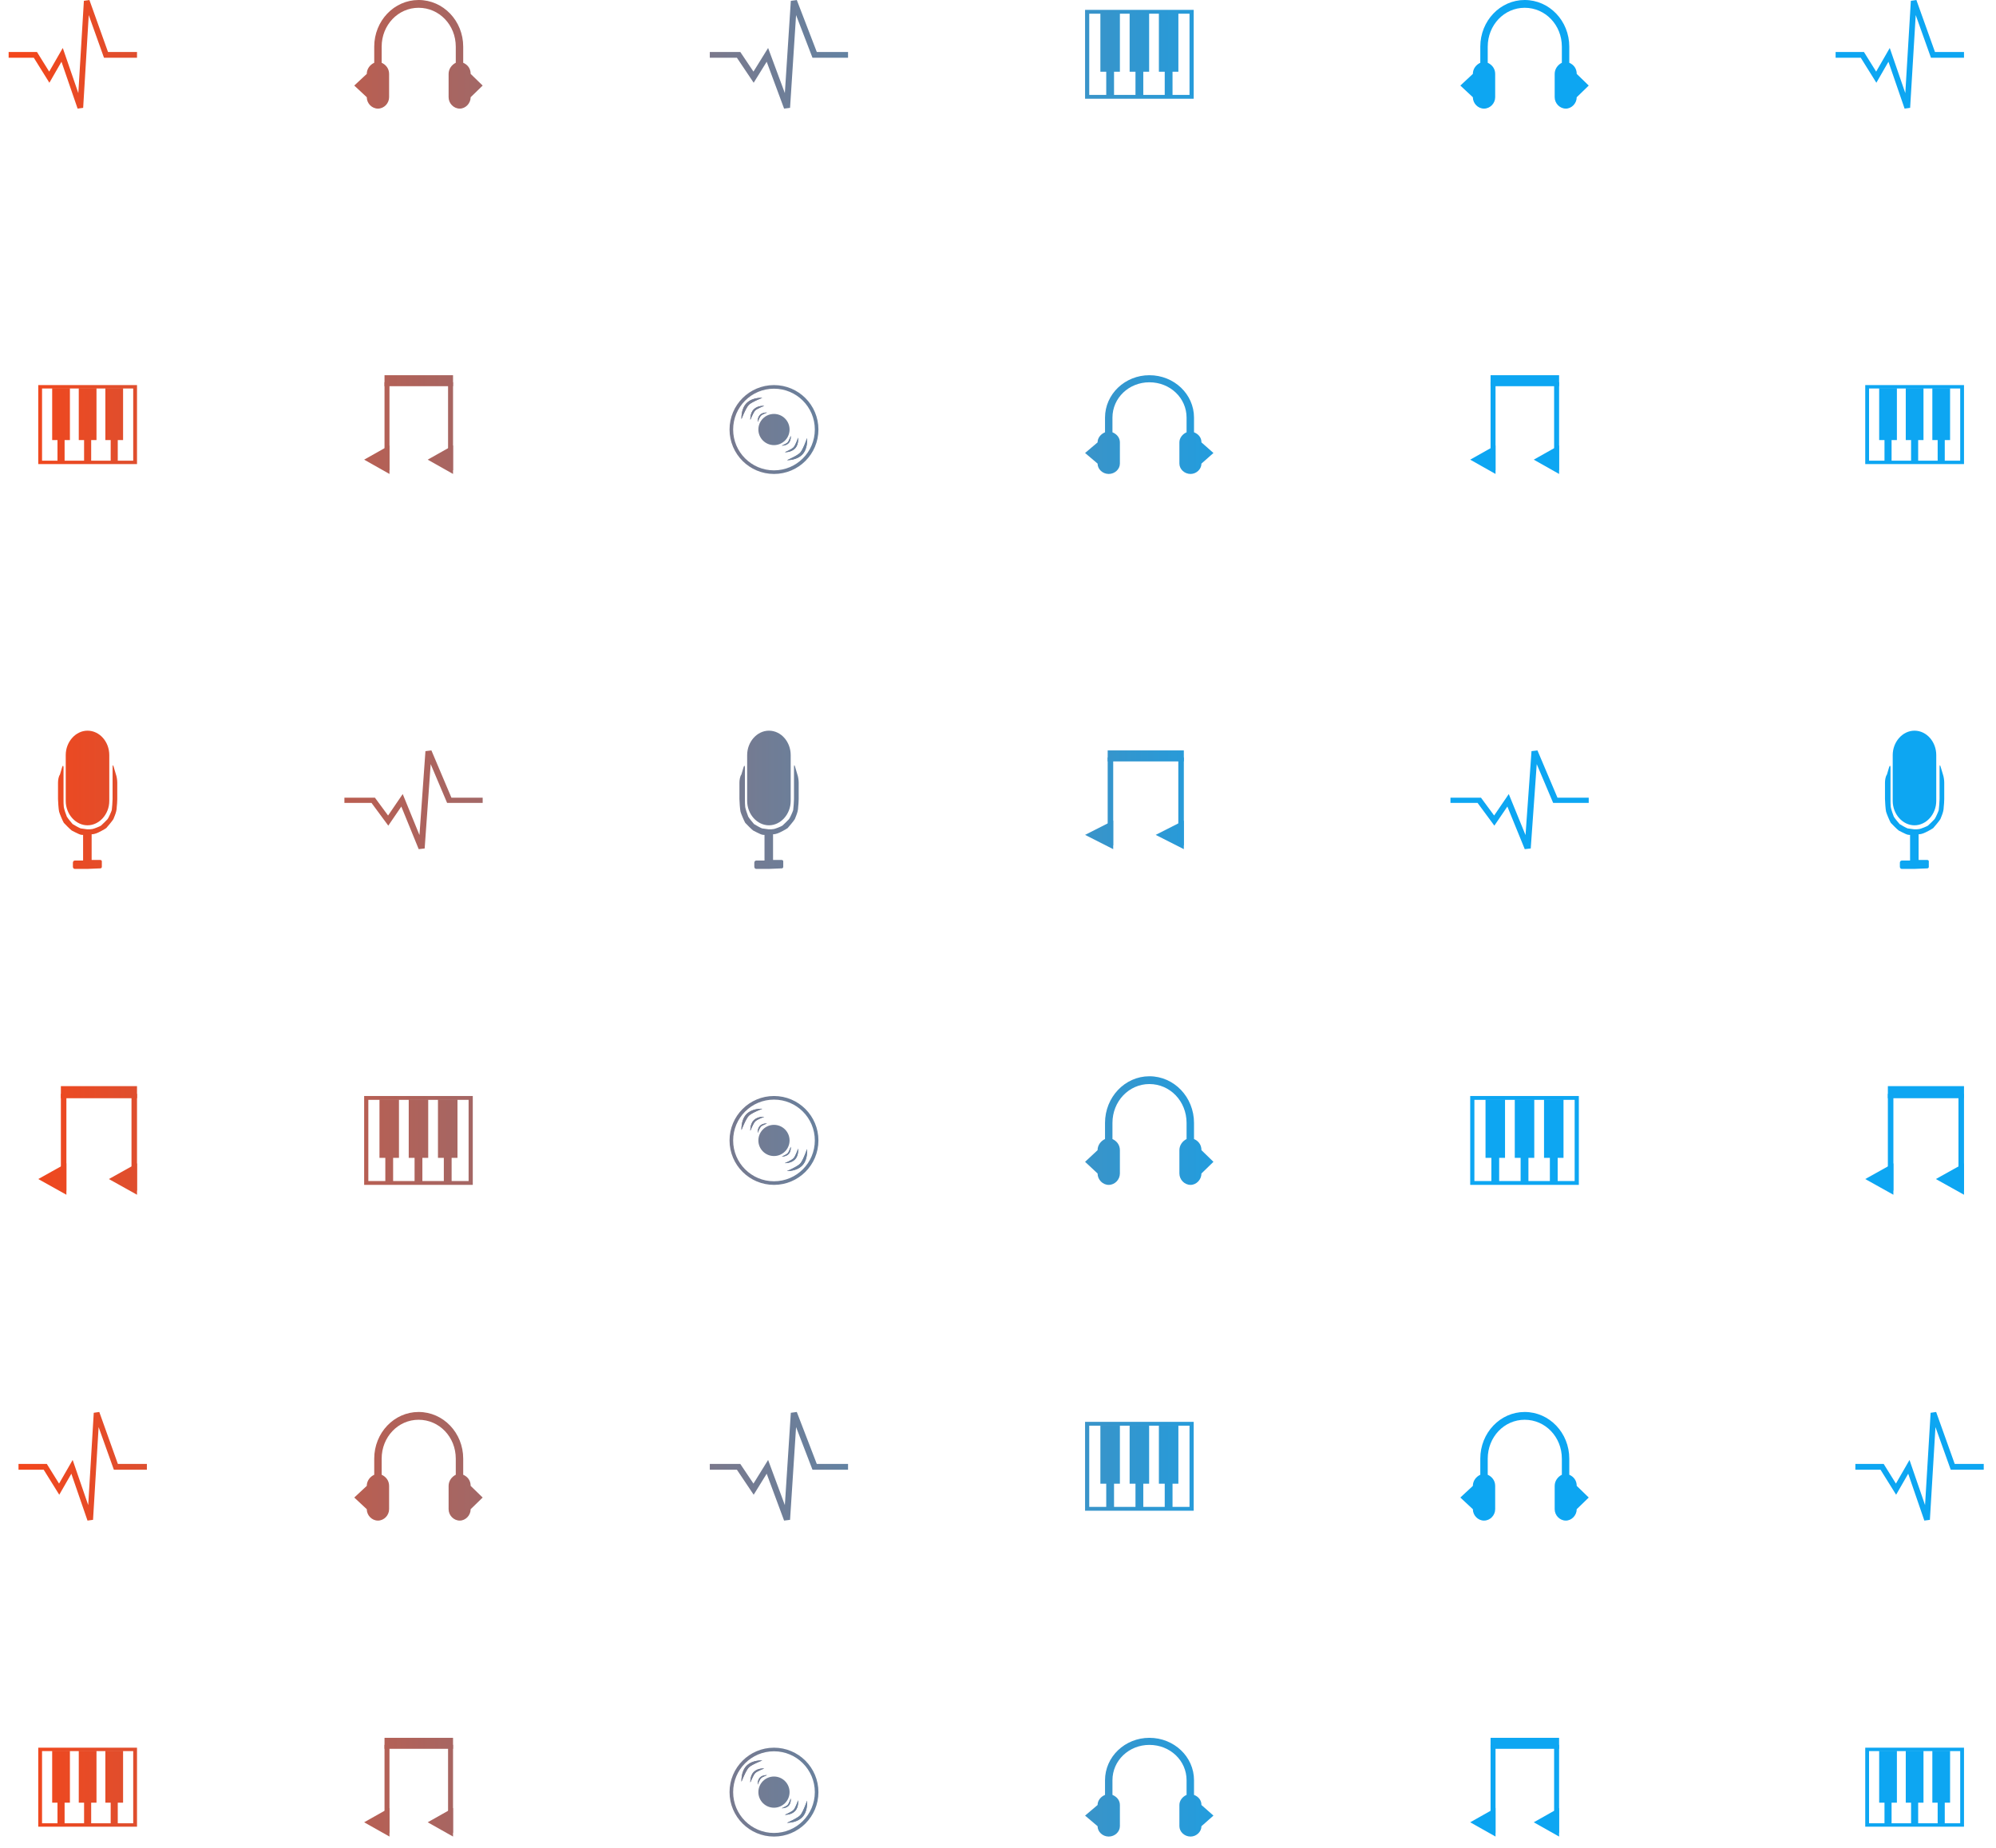 <svg width="149" height="138" viewBox="0 0 149 138" fill="none" xmlns="http://www.w3.org/2000/svg">
<path d="M28.704 28.014H33.819V28.834H28.704V28.014Z" fill="url(#paint0_linear)"/>
<path d="M28.704 28.536H29.074V35.103H28.704V28.536Z" fill="url(#paint1_linear)"/>
<path d="M27.184 34.319L29.074 33.253V35.386L27.184 34.319Z" fill="url(#paint2_linear)"/>
<path d="M33.448 28.536H33.819V35.103H33.448V28.536Z" fill="url(#paint3_linear)"/>
<path d="M31.928 34.319L33.819 33.253V35.386L31.928 34.319Z" fill="url(#paint4_linear)"/>
<path d="M82.688 56.027H88.372V56.848H82.688V56.027Z" fill="url(#paint5_linear)"/>
<path d="M82.688 56.55H83.1V63.117H82.688V56.55Z" fill="url(#paint6_linear)"/>
<path d="M81 62.333L83.1 61.267V63.399L81 62.333Z" fill="url(#paint7_linear)"/>
<path d="M87.96 56.55H88.372V63.117H87.96V56.55Z" fill="url(#paint8_linear)"/>
<path d="M86.271 62.333L88.372 61.267V63.399L86.271 62.333Z" fill="url(#paint9_linear)"/>
<path d="M4.544 81.092H10.228V81.995H4.544V81.092Z" fill="url(#paint10_linear)"/>
<path d="M4.544 81.667H4.956V88.891H4.544V81.667Z" fill="url(#paint11_linear)"/>
<path d="M2.856 88.029L4.956 86.856V89.201L2.856 88.029Z" fill="url(#paint12_linear)"/>
<path d="M9.816 81.667H10.228V88.891H9.816V81.667Z" fill="url(#paint13_linear)"/>
<path d="M8.127 88.029L10.228 86.856V89.201L8.127 88.029Z" fill="url(#paint14_linear)"/>
<path d="M3.895 28.978H5.219V32.856H3.895V28.978Z" fill="url(#paint15_linear)"/>
<path d="M5.88 28.978H7.203V32.856H5.88V28.978Z" fill="url(#paint16_linear)"/>
<path d="M7.865 28.978H9.188V32.856H7.865V28.978Z" fill="url(#paint17_linear)"/>
<path d="M8.262 30.604H8.791V34.482H8.262V30.604Z" fill="url(#paint18_linear)"/>
<path d="M6.277 30.604H6.806V34.482H6.277V30.604Z" fill="url(#paint19_linear)"/>
<path d="M4.292 30.604H4.822V34.482H4.292V30.604Z" fill="url(#paint20_linear)"/>
<path fill-rule="evenodd" clip-rule="evenodd" d="M9.944 29.005H3.139V34.395H9.944V29.005ZM2.856 28.751V34.649H10.228V28.751H2.856Z" fill="url(#paint21_linear)"/>
<path d="M34.321 8.109C34.757 8.109 35.134 7.715 35.134 7.259L36.03 6.388L35.134 5.517C35.134 5.123 34.916 4.832 34.578 4.687V3.484C34.578 1.555 33.091 0 31.247 0C29.423 0 27.936 1.555 27.936 3.484V4.687C27.618 4.832 27.38 5.143 27.38 5.517L26.446 6.388L27.38 7.259C27.38 7.715 27.757 8.109 28.213 8.109C28.669 8.109 29.046 7.715 29.046 7.259V5.517C29.046 5.123 28.808 4.832 28.491 4.687V3.484C28.491 1.867 29.72 0.581 31.247 0.581C32.794 0.581 34.023 1.867 34.023 3.484V4.687C33.726 4.832 33.488 5.143 33.488 5.517V7.259C33.488 7.715 33.865 8.109 34.321 8.109Z" fill="url(#paint22_linear)"/>
<path d="M88.874 35.386C89.31 35.386 89.687 35.028 89.687 34.613L90.583 33.821L89.687 33.029C89.687 32.671 89.469 32.407 89.132 32.275V31.181C89.132 29.428 87.645 28.014 85.8 28.014C83.976 28.014 82.489 29.428 82.489 31.181V32.275C82.172 32.407 81.934 32.69 81.934 33.029L81 33.821L81.934 34.613C81.934 35.028 82.31 35.386 82.766 35.386C83.223 35.386 83.599 35.028 83.599 34.613V33.029C83.599 32.671 83.361 32.407 83.044 32.275V31.181C83.044 29.711 84.273 28.542 85.8 28.542C87.347 28.542 88.577 29.711 88.577 31.181V32.275C88.279 32.407 88.041 32.69 88.041 33.029V34.613C88.041 35.028 88.418 35.386 88.874 35.386Z" fill="url(#paint23_linear)"/>
<path d="M88.874 88.465C89.31 88.465 89.687 88.07 89.687 87.614L90.583 86.743L89.687 85.872C89.687 85.478 89.469 85.188 89.132 85.042V83.84C89.132 81.911 87.645 80.355 85.8 80.355C83.976 80.355 82.489 81.911 82.489 83.84V85.042C82.172 85.188 81.934 85.499 81.934 85.872L81 86.743L81.934 87.614C81.934 88.07 82.31 88.465 82.766 88.465C83.223 88.465 83.599 88.07 83.599 87.614V85.872C83.599 85.478 83.361 85.188 83.044 85.042V83.84C83.044 82.222 84.273 80.936 85.8 80.936C87.347 80.936 88.577 82.222 88.577 83.84V85.042C88.279 85.188 88.041 85.499 88.041 85.872V87.614C88.041 88.07 88.418 88.465 88.874 88.465Z" fill="url(#paint24_linear)"/>
<path fill-rule="evenodd" clip-rule="evenodd" d="M8.158 59.794C8.158 60.787 7.417 61.618 6.533 61.618C5.648 61.618 4.907 60.787 4.907 59.794V56.377C4.907 55.384 5.648 54.553 6.533 54.553C7.438 54.553 8.158 55.384 8.158 56.377V59.794Z" fill="url(#paint25_linear)"/>
<path fill-rule="evenodd" clip-rule="evenodd" d="M7.478 64.204H6.841V62.288C6.985 62.288 7.129 62.241 7.19 62.218C7.334 62.172 7.808 61.918 7.931 61.826C8.034 61.71 8.384 61.295 8.466 61.156C8.528 60.995 8.631 60.764 8.672 60.579C8.713 60.417 8.713 60.279 8.713 60.279C8.733 60.117 8.754 59.817 8.754 59.655V58.432C8.754 58.247 8.713 57.97 8.651 57.808L8.487 57.254C8.445 57.093 8.404 57.093 8.404 57.277V57.785C8.404 57.947 8.404 58.247 8.404 58.432V59.655C8.404 59.817 8.363 60.371 8.343 60.487C8.301 60.625 8.116 61.041 8.034 61.156C7.952 61.248 7.643 61.549 7.54 61.641C7.437 61.71 7.026 61.872 6.902 61.895C6.758 61.918 6.656 61.918 6.656 61.918C6.614 61.918 6.594 61.918 6.594 61.918C6.573 61.918 6.553 61.918 6.553 61.918C6.532 61.918 6.511 61.918 6.511 61.918C6.491 61.918 6.141 61.872 6.018 61.849C5.894 61.803 5.524 61.595 5.421 61.526C5.339 61.433 5.051 61.087 4.989 60.971C4.927 60.833 4.783 60.394 4.763 60.256C4.742 60.117 4.742 59.863 4.742 59.678V58.455C4.742 58.27 4.742 57.97 4.742 57.808V57.3C4.742 57.139 4.68 57.139 4.639 57.277L4.475 57.831C4.372 57.97 4.331 58.247 4.331 58.432V59.655C4.331 59.817 4.372 60.44 4.413 60.602C4.454 60.764 4.68 61.295 4.763 61.433C4.866 61.549 5.236 61.918 5.359 62.01C5.503 62.08 5.709 62.195 5.874 62.264C6.018 62.334 6.141 62.334 6.141 62.334H6.203V64.25H5.586C5.503 64.25 5.442 64.319 5.442 64.412V64.712C5.442 64.804 5.503 64.874 5.586 64.874H6.511L7.478 64.834C7.54 64.834 7.602 64.804 7.602 64.712V64.342C7.622 64.25 7.54 64.204 7.478 64.204Z" fill="url(#paint26_linear)"/>
<path fill-rule="evenodd" clip-rule="evenodd" d="M6.262 0.06L6.675 0L8.062 3.88H10.228V4.311H7.763L6.625 1.126L6.208 8.052L5.794 8.109L4.589 4.609L3.687 6.178L2.524 4.311H0.645V3.88H2.759L3.672 5.347L4.686 3.582L5.847 6.953L6.262 0.06Z" fill="url(#paint27_linear)"/>
<path d="M140.928 81.092H146.611V81.995H140.928V81.092Z" fill="url(#paint28_linear)"/>
<path d="M140.928 81.667H141.34V88.891H140.928V81.667Z" fill="url(#paint29_linear)"/>
<path d="M139.239 88.029L141.34 86.856V89.201L139.239 88.029Z" fill="url(#paint30_linear)"/>
<path d="M146.199 81.667H146.611V88.891H146.199V81.667Z" fill="url(#paint31_linear)"/>
<path d="M144.511 88.029L146.611 86.856V89.201L144.511 88.029Z" fill="url(#paint32_linear)"/>
<path d="M140.279 28.978H141.602V32.856H140.279V28.978Z" fill="url(#paint33_linear)"/>
<path d="M142.264 28.978H143.587V32.856H142.264V28.978Z" fill="url(#paint34_linear)"/>
<path d="M144.248 28.978H145.572V32.856H144.248V28.978Z" fill="url(#paint35_linear)"/>
<path d="M144.645 30.604H145.175V34.482H144.645V30.604Z" fill="url(#paint36_linear)"/>
<path d="M142.66 30.604H143.19V34.482H142.66V30.604Z" fill="url(#paint37_linear)"/>
<path d="M140.676 30.604H141.205V34.482H140.676V30.604Z" fill="url(#paint38_linear)"/>
<path fill-rule="evenodd" clip-rule="evenodd" d="M146.328 29.005H139.523V34.395H146.328V29.005ZM139.239 28.751V34.649H146.611V28.751H139.239Z" fill="url(#paint39_linear)"/>
<path fill-rule="evenodd" clip-rule="evenodd" d="M144.54 59.794C144.54 60.787 143.8 61.618 142.915 61.618C142.03 61.618 141.29 60.787 141.29 59.794V56.377C141.29 55.384 142.03 54.553 142.915 54.553C143.82 54.553 144.54 55.384 144.54 56.377V59.794Z" fill="url(#paint40_linear)"/>
<path fill-rule="evenodd" clip-rule="evenodd" d="M143.861 64.204H143.223V62.288C143.367 62.288 143.511 62.241 143.573 62.218C143.717 62.172 144.19 61.918 144.313 61.826C144.416 61.71 144.766 61.295 144.848 61.156C144.91 60.995 145.013 60.764 145.054 60.579C145.095 60.417 145.095 60.279 145.095 60.279C145.116 60.117 145.136 59.817 145.136 59.655V58.432C145.136 58.247 145.095 57.97 145.034 57.808L144.869 57.254C144.828 57.093 144.787 57.093 144.787 57.277V57.785C144.787 57.947 144.787 58.247 144.787 58.432V59.655C144.787 59.817 144.745 60.371 144.725 60.487C144.684 60.625 144.499 61.041 144.416 61.156C144.334 61.248 144.025 61.549 143.923 61.641C143.82 61.71 143.408 61.872 143.285 61.895C143.141 61.918 143.038 61.918 143.038 61.918C142.997 61.918 142.976 61.918 142.976 61.918C142.956 61.918 142.935 61.918 142.935 61.918C142.914 61.918 142.894 61.918 142.894 61.918C142.873 61.918 142.524 61.872 142.4 61.849C142.277 61.803 141.906 61.595 141.804 61.526C141.721 61.433 141.433 61.087 141.371 60.971C141.31 60.833 141.166 60.394 141.145 60.256C141.125 60.117 141.125 59.863 141.125 59.678V58.455C141.125 58.27 141.125 57.97 141.125 57.808V57.3C141.125 57.139 141.063 57.139 141.022 57.277L140.857 57.831C140.754 57.97 140.713 58.247 140.713 58.432V59.655C140.713 59.817 140.754 60.44 140.795 60.602C140.837 60.764 141.063 61.295 141.145 61.433C141.248 61.549 141.618 61.918 141.742 62.01C141.886 62.08 142.092 62.195 142.256 62.264C142.4 62.334 142.524 62.334 142.524 62.334H142.585V64.25H141.968C141.886 64.25 141.824 64.319 141.824 64.412V64.712C141.824 64.804 141.886 64.874 141.968 64.874H142.894L143.861 64.834C143.923 64.834 143.984 64.804 143.984 64.712V64.342C144.005 64.25 143.923 64.204 143.861 64.204Z" fill="url(#paint41_linear)"/>
<path fill-rule="evenodd" clip-rule="evenodd" d="M142.644 0.06L143.057 0L144.444 3.88H146.611V4.311H144.145L143.007 1.126L142.59 8.052L142.177 8.109L140.971 4.609L140.069 6.178L138.906 4.311H137.027V3.88H139.141L140.054 5.347L141.069 3.582L142.23 6.953L142.644 0.06Z" fill="url(#paint42_linear)"/>
<path d="M28.328 82.085H29.783V86.447H28.328V82.085Z" fill="url(#paint43_linear)"/>
<path d="M30.511 82.085H31.966V86.447H30.511V82.085Z" fill="url(#paint44_linear)"/>
<path d="M32.694 82.085H34.15V86.447H32.694V82.085Z" fill="url(#paint45_linear)"/>
<path d="M33.131 83.914H33.713V88.277H33.131V83.914Z" fill="url(#paint46_linear)"/>
<path d="M30.948 83.914H31.53V88.277H30.948V83.914Z" fill="url(#paint47_linear)"/>
<path d="M28.764 83.914H29.346V88.277H28.764V83.914Z" fill="url(#paint48_linear)"/>
<path fill-rule="evenodd" clip-rule="evenodd" d="M34.981 82.115H27.496V88.178H34.981V82.115ZM27.184 81.829V88.464H35.293V81.829H27.184Z" fill="url(#paint49_linear)"/>
<path fill-rule="evenodd" clip-rule="evenodd" d="M57.778 35.117C59.461 35.117 60.826 33.752 60.826 32.069C60.826 30.385 59.461 29.02 57.778 29.02C56.094 29.02 54.729 30.385 54.729 32.069C54.729 33.752 56.094 35.117 57.778 35.117ZM57.778 35.386C59.61 35.386 61.095 33.901 61.095 32.069C61.095 30.236 59.61 28.751 57.778 28.751C55.945 28.751 54.46 30.236 54.46 32.069C54.46 33.901 55.945 35.386 57.778 35.386Z" fill="url(#paint50_linear)"/>
<path d="M58.941 32.069C58.941 32.711 58.419 33.233 57.777 33.233C57.134 33.233 56.612 32.711 56.612 32.069C56.612 31.426 57.134 30.905 57.777 30.905C58.419 30.905 58.941 31.426 58.941 32.069Z" fill="url(#paint51_linear)"/>
<path d="M55.748 30.082C55.294 30.518 55.352 31.291 55.352 31.291C55.352 31.291 55.67 30.458 55.898 30.229C56.125 29.999 56.907 29.705 56.907 29.705C56.907 29.705 56.203 29.646 55.748 30.082Z" fill="url(#paint52_linear)"/>
<path fill-rule="evenodd" clip-rule="evenodd" d="M56.655 29.709C56.806 29.696 56.907 29.705 56.907 29.705C56.907 29.705 56.811 29.741 56.677 29.798C56.427 29.903 56.045 30.079 55.898 30.229C55.746 30.381 55.555 30.8 55.444 31.064C55.388 31.197 55.352 31.291 55.352 31.291C55.352 31.291 55.344 31.191 55.356 31.042C55.376 30.778 55.457 30.361 55.748 30.082C56.03 29.811 56.408 29.731 56.655 29.709ZM56.309 29.866C56.138 29.918 55.959 30.004 55.81 30.147C55.643 30.307 55.55 30.52 55.498 30.722C55.542 30.629 55.59 30.534 55.638 30.448C55.7 30.336 55.768 30.232 55.834 30.166C55.9 30.099 56 30.033 56.107 29.972C56.171 29.936 56.24 29.9 56.309 29.866Z" fill="url(#paint53_linear)"/>
<path d="M56.28 30.549C55.977 30.837 56.013 31.349 56.013 31.349C56.013 31.349 56.227 30.798 56.378 30.647C56.529 30.495 57.048 30.303 57.048 30.303C57.048 30.303 56.582 30.262 56.28 30.549Z" fill="url(#paint54_linear)"/>
<path fill-rule="evenodd" clip-rule="evenodd" d="M56.772 30.319C56.929 30.292 57.048 30.303 57.048 30.303C57.048 30.303 56.934 30.345 56.797 30.406C56.643 30.474 56.459 30.566 56.378 30.647C56.294 30.731 56.191 30.937 56.116 31.105C56.056 31.239 56.013 31.349 56.013 31.349C56.013 31.349 56.005 31.232 56.029 31.079C56.056 30.911 56.121 30.7 56.28 30.549C56.429 30.407 56.618 30.345 56.772 30.319Z" fill="url(#paint55_linear)"/>
<path d="M56.739 30.968C56.535 31.162 56.56 31.508 56.56 31.508C56.56 31.508 56.704 31.136 56.806 31.034C56.908 30.932 57.259 30.802 57.259 30.802C57.259 30.802 56.944 30.774 56.739 30.968Z" fill="url(#paint56_linear)"/>
<path fill-rule="evenodd" clip-rule="evenodd" d="M56.901 30.863C57.078 30.786 57.259 30.802 57.259 30.802C57.259 30.802 57.08 30.868 56.94 30.943C56.885 30.973 56.835 31.005 56.806 31.034C56.77 31.071 56.728 31.142 56.689 31.218C56.619 31.354 56.56 31.508 56.56 31.508C56.56 31.508 56.548 31.347 56.606 31.182C56.633 31.106 56.675 31.03 56.739 30.968C56.789 30.921 56.845 30.887 56.901 30.863Z" fill="url(#paint57_linear)"/>
<path d="M59.893 33.934C60.331 33.481 60.244 32.711 60.244 32.711C60.244 32.711 59.957 33.555 59.738 33.793C59.52 34.031 58.749 34.355 58.749 34.355C58.749 34.355 59.456 34.388 59.893 33.934Z" fill="url(#paint58_linear)"/>
<path fill-rule="evenodd" clip-rule="evenodd" d="M58.976 34.254C58.844 34.315 58.749 34.355 58.749 34.355C58.749 34.355 58.851 34.36 59.001 34.341C59.247 34.31 59.622 34.215 59.893 33.934C60.173 33.644 60.238 33.224 60.249 32.96C60.255 32.81 60.244 32.711 60.244 32.711C60.244 32.711 60.211 32.806 60.16 32.942C60.059 33.21 59.883 33.635 59.738 33.793C59.596 33.948 59.221 34.139 58.976 34.254ZM59.341 34.172C59.51 34.113 59.686 34.02 59.829 33.872C59.989 33.705 60.075 33.489 60.119 33.285C60.078 33.38 60.034 33.476 59.989 33.564C59.931 33.678 59.868 33.785 59.804 33.854C59.741 33.923 59.643 33.993 59.539 34.058C59.476 34.097 59.408 34.135 59.341 34.172Z" fill="url(#paint59_linear)"/>
<path d="M59.345 33.487C59.636 33.189 59.58 32.678 59.58 32.678C59.58 32.678 59.388 33.237 59.242 33.394C59.097 33.551 58.586 33.763 58.586 33.763C58.586 33.763 59.053 33.786 59.345 33.487Z" fill="url(#paint60_linear)"/>
<path fill-rule="evenodd" clip-rule="evenodd" d="M58.833 33.65C58.698 33.716 58.586 33.763 58.586 33.763C58.586 33.763 58.706 33.769 58.862 33.736C59.014 33.704 59.201 33.635 59.345 33.487C59.497 33.331 59.554 33.117 59.575 32.949C59.593 32.795 59.58 32.678 59.58 32.678C59.58 32.678 59.542 32.789 59.487 32.926C59.418 33.096 59.323 33.307 59.242 33.394C59.165 33.477 58.985 33.576 58.833 33.65Z" fill="url(#paint61_linear)"/>
<path d="M58.869 33.086C59.066 32.884 59.029 32.54 59.029 32.54C59.029 32.54 58.898 32.917 58.8 33.023C58.702 33.129 58.357 33.272 58.357 33.272C58.357 33.272 58.673 33.288 58.869 33.086Z" fill="url(#paint62_linear)"/>
<path fill-rule="evenodd" clip-rule="evenodd" d="M58.669 33.119C58.533 33.199 58.357 33.272 58.357 33.272C58.357 33.272 58.538 33.281 58.712 33.198C58.767 33.171 58.822 33.135 58.869 33.086C58.931 33.022 58.97 32.944 58.994 32.867C59.046 32.701 59.029 32.54 59.029 32.54C59.029 32.54 58.975 32.696 58.91 32.835C58.874 32.913 58.835 32.985 58.8 33.023C58.772 33.053 58.724 33.086 58.669 33.119Z" fill="url(#paint63_linear)"/>
<path fill-rule="evenodd" clip-rule="evenodd" d="M57.778 88.195C59.461 88.195 60.826 86.83 60.826 85.147C60.826 83.463 59.461 82.098 57.778 82.098C56.094 82.098 54.729 83.463 54.729 85.147C54.729 86.83 56.094 88.195 57.778 88.195ZM57.778 88.464C59.61 88.464 61.095 86.979 61.095 85.147C61.095 83.315 59.61 81.829 57.778 81.829C55.945 81.829 54.46 83.315 54.46 85.147C54.46 86.979 55.945 88.464 57.778 88.464Z" fill="url(#paint64_linear)"/>
<path d="M58.941 85.147C58.941 85.79 58.419 86.311 57.777 86.311C57.134 86.311 56.612 85.79 56.612 85.147C56.612 84.504 57.134 83.983 57.777 83.983C58.419 83.983 58.941 84.504 58.941 85.147Z" fill="url(#paint65_linear)"/>
<path d="M55.748 83.16C55.294 83.597 55.352 84.37 55.352 84.37C55.352 84.37 55.67 83.537 55.898 83.307C56.125 83.077 56.907 82.783 56.907 82.783C56.907 82.783 56.203 82.724 55.748 83.16Z" fill="url(#paint66_linear)"/>
<path fill-rule="evenodd" clip-rule="evenodd" d="M56.655 82.788C56.806 82.774 56.907 82.783 56.907 82.783C56.907 82.783 56.811 82.819 56.677 82.876C56.427 82.981 56.045 83.158 55.898 83.307C55.746 83.459 55.555 83.878 55.444 84.142C55.388 84.275 55.352 84.37 55.352 84.37C55.352 84.37 55.344 84.269 55.356 84.121C55.376 83.856 55.457 83.439 55.748 83.16C56.03 82.889 56.408 82.809 56.655 82.788ZM56.309 82.944C56.138 82.996 55.959 83.082 55.81 83.225C55.643 83.385 55.55 83.598 55.498 83.8C55.542 83.707 55.59 83.612 55.638 83.526C55.7 83.414 55.768 83.31 55.834 83.244C55.9 83.177 56 83.111 56.107 83.05C56.171 83.014 56.24 82.978 56.309 82.944Z" fill="url(#paint67_linear)"/>
<path d="M56.28 83.627C55.977 83.915 56.013 84.427 56.013 84.427C56.013 84.427 56.227 83.876 56.378 83.725C56.529 83.573 57.048 83.381 57.048 83.381C57.048 83.381 56.582 83.34 56.28 83.627Z" fill="url(#paint68_linear)"/>
<path fill-rule="evenodd" clip-rule="evenodd" d="M56.772 83.397C56.929 83.371 57.048 83.381 57.048 83.381C57.048 83.381 56.934 83.423 56.797 83.484C56.643 83.552 56.459 83.644 56.378 83.725C56.294 83.809 56.191 84.015 56.116 84.183C56.056 84.317 56.013 84.427 56.013 84.427C56.013 84.427 56.005 84.31 56.029 84.157C56.056 83.989 56.121 83.778 56.28 83.627C56.429 83.485 56.618 83.423 56.772 83.397Z" fill="url(#paint69_linear)"/>
<path d="M56.739 84.046C56.535 84.24 56.56 84.586 56.56 84.586C56.56 84.586 56.704 84.214 56.806 84.112C56.908 84.01 57.259 83.88 57.259 83.88C57.259 83.88 56.944 83.852 56.739 84.046Z" fill="url(#paint70_linear)"/>
<path fill-rule="evenodd" clip-rule="evenodd" d="M56.901 83.941C57.078 83.864 57.259 83.88 57.259 83.88C57.259 83.88 57.08 83.946 56.94 84.022C56.885 84.052 56.835 84.083 56.806 84.112C56.77 84.149 56.728 84.22 56.689 84.296C56.619 84.433 56.56 84.586 56.56 84.586C56.56 84.586 56.548 84.425 56.606 84.26C56.633 84.184 56.675 84.108 56.739 84.046C56.789 83.999 56.845 83.965 56.901 83.941Z" fill="url(#paint71_linear)"/>
<path d="M59.893 87.012C60.331 86.559 60.244 85.789 60.244 85.789C60.244 85.789 59.957 86.633 59.738 86.871C59.52 87.109 58.749 87.433 58.749 87.433C58.749 87.433 59.456 87.466 59.893 87.012Z" fill="url(#paint72_linear)"/>
<path fill-rule="evenodd" clip-rule="evenodd" d="M58.976 87.332C58.844 87.394 58.749 87.433 58.749 87.433C58.749 87.433 58.851 87.438 59.001 87.419C59.247 87.388 59.622 87.294 59.893 87.012C60.173 86.722 60.238 86.302 60.249 86.038C60.255 85.889 60.244 85.789 60.244 85.789C60.244 85.789 60.211 85.884 60.16 86.02C60.059 86.288 59.883 86.713 59.738 86.871C59.596 87.026 59.221 87.217 58.976 87.332ZM59.341 87.25C59.51 87.191 59.686 87.098 59.829 86.95C59.989 86.784 60.075 86.567 60.119 86.363C60.078 86.458 60.034 86.555 59.989 86.643C59.931 86.756 59.868 86.863 59.804 86.932C59.741 87.001 59.643 87.071 59.539 87.136C59.476 87.175 59.408 87.213 59.341 87.25Z" fill="url(#paint73_linear)"/>
<path d="M59.345 86.566C59.636 86.267 59.58 85.757 59.58 85.757C59.58 85.757 59.388 86.315 59.242 86.472C59.097 86.629 58.586 86.841 58.586 86.841C58.586 86.841 59.053 86.865 59.345 86.566Z" fill="url(#paint74_linear)"/>
<path fill-rule="evenodd" clip-rule="evenodd" d="M58.833 86.729C58.698 86.794 58.586 86.841 58.586 86.841C58.586 86.841 58.706 86.847 58.862 86.814C59.014 86.782 59.201 86.713 59.345 86.566C59.497 86.409 59.554 86.195 59.575 86.027C59.593 85.873 59.58 85.757 59.58 85.757C59.58 85.757 59.542 85.868 59.487 86.004C59.418 86.174 59.323 86.385 59.242 86.472C59.165 86.555 58.985 86.654 58.833 86.729Z" fill="url(#paint75_linear)"/>
<path d="M58.869 86.164C59.066 85.963 59.029 85.618 59.029 85.618C59.029 85.618 58.898 85.995 58.8 86.101C58.702 86.207 58.357 86.35 58.357 86.35C58.357 86.35 58.673 86.366 58.869 86.164Z" fill="url(#paint76_linear)"/>
<path fill-rule="evenodd" clip-rule="evenodd" d="M58.669 86.197C58.533 86.277 58.357 86.35 58.357 86.35C58.357 86.35 58.538 86.359 58.712 86.276C58.767 86.249 58.822 86.213 58.869 86.164C58.931 86.1 58.97 86.022 58.994 85.945C59.046 85.779 59.029 85.618 59.029 85.618C59.029 85.618 58.975 85.774 58.91 85.913C58.874 85.991 58.835 86.063 58.8 86.101C58.772 86.131 58.724 86.165 58.669 86.197Z" fill="url(#paint77_linear)"/>
<path fill-rule="evenodd" clip-rule="evenodd" d="M59.025 59.794C59.025 60.787 58.284 61.618 57.4 61.618C56.515 61.618 55.775 60.787 55.775 59.794V56.377C55.775 55.384 56.515 54.553 57.4 54.553C58.305 54.553 59.025 55.384 59.025 56.377V59.794Z" fill="url(#paint78_linear)"/>
<path fill-rule="evenodd" clip-rule="evenodd" d="M58.346 64.204H57.708V62.288C57.852 62.288 57.996 62.241 58.057 62.218C58.202 62.172 58.675 61.918 58.798 61.826C58.901 61.71 59.251 61.295 59.333 61.156C59.395 60.995 59.498 60.764 59.539 60.579C59.58 60.417 59.58 60.279 59.58 60.279C59.6 60.117 59.621 59.817 59.621 59.655V58.432C59.621 58.247 59.58 57.97 59.518 57.808L59.354 57.254C59.312 57.093 59.271 57.093 59.271 57.277V57.785C59.271 57.947 59.271 58.247 59.271 58.432V59.655C59.271 59.817 59.23 60.371 59.21 60.487C59.169 60.625 58.983 61.041 58.901 61.156C58.819 61.248 58.51 61.549 58.407 61.641C58.304 61.71 57.893 61.872 57.77 61.895C57.626 61.918 57.523 61.918 57.523 61.918C57.481 61.918 57.461 61.918 57.461 61.918C57.44 61.918 57.42 61.918 57.42 61.918C57.399 61.918 57.379 61.918 57.379 61.918C57.358 61.918 57.008 61.872 56.885 61.849C56.761 61.803 56.391 61.595 56.288 61.526C56.206 61.433 55.918 61.087 55.856 60.971C55.794 60.833 55.651 60.394 55.63 60.256C55.609 60.117 55.609 59.863 55.609 59.678V58.455C55.609 58.27 55.609 57.97 55.609 57.808V57.3C55.609 57.139 55.548 57.139 55.507 57.277L55.342 57.831C55.239 57.97 55.198 58.247 55.198 58.432V59.655C55.198 59.817 55.239 60.44 55.28 60.602C55.321 60.764 55.548 61.295 55.63 61.433C55.733 61.549 56.103 61.918 56.227 62.01C56.37 62.08 56.576 62.195 56.741 62.264C56.885 62.334 57.008 62.334 57.008 62.334H57.07V64.25H56.453C56.37 64.25 56.309 64.319 56.309 64.412V64.712C56.309 64.804 56.37 64.874 56.453 64.874H57.379L58.346 64.834C58.407 64.834 58.469 64.804 58.469 64.712V64.342C58.489 64.25 58.407 64.204 58.346 64.204Z" fill="url(#paint79_linear)"/>
<path fill-rule="evenodd" clip-rule="evenodd" d="M31.759 56.082L32.204 56.027L33.698 59.555H36.031V59.946H33.376L32.15 57.051L31.701 63.347L31.256 63.399L29.958 60.217L28.986 61.644L27.733 59.946H25.71V59.555H27.987L28.97 60.888L30.063 59.284L31.313 62.349L31.759 56.082Z" fill="url(#paint80_linear)"/>
<path d="M111.27 28.014H116.385V28.834H111.27V28.014Z" fill="url(#paint81_linear)"/>
<path d="M111.27 28.536H111.64V35.103H111.27V28.536Z" fill="url(#paint82_linear)"/>
<path d="M109.75 34.319L111.64 33.253V35.386L109.75 34.319Z" fill="url(#paint83_linear)"/>
<path d="M116.014 28.536H116.385V35.103H116.014V28.536Z" fill="url(#paint84_linear)"/>
<path d="M114.494 34.319L116.385 33.253V35.386L114.494 34.319Z" fill="url(#paint85_linear)"/>
<path d="M28.704 129.748H33.819V130.569H28.704V129.748Z" fill="url(#paint86_linear)"/>
<path d="M28.704 130.27H29.074V136.837H28.704V130.27Z" fill="url(#paint87_linear)"/>
<path d="M27.184 136.054L29.074 134.987V137.12L27.184 136.054Z" fill="url(#paint88_linear)"/>
<path d="M33.448 130.27H33.819V136.837H33.448V130.27Z" fill="url(#paint89_linear)"/>
<path d="M31.928 136.054L33.819 134.987V137.12L31.928 136.054Z" fill="url(#paint90_linear)"/>
<path d="M3.895 130.712H5.219V134.59H3.895V130.712Z" fill="url(#paint91_linear)"/>
<path d="M5.88 130.712H7.203V134.59H5.88V130.712Z" fill="url(#paint92_linear)"/>
<path d="M7.865 130.712H9.188V134.59H7.865V130.712Z" fill="url(#paint93_linear)"/>
<path d="M8.262 132.338H8.791V136.216H8.262V132.338Z" fill="url(#paint94_linear)"/>
<path d="M6.277 132.338H6.806V136.216H6.277V132.338Z" fill="url(#paint95_linear)"/>
<path d="M4.292 132.338H4.822V136.216H4.292V132.338Z" fill="url(#paint96_linear)"/>
<path fill-rule="evenodd" clip-rule="evenodd" d="M9.944 130.739H3.139V136.128H9.944V130.739ZM2.856 130.485V136.383H10.228V130.485H2.856Z" fill="url(#paint97_linear)"/>
<path d="M88.874 137.12C89.31 137.12 89.687 136.762 89.687 136.347L90.583 135.555L89.687 134.763C89.687 134.405 89.469 134.141 89.132 134.009V132.915C89.132 131.162 87.645 129.748 85.8 129.748C83.976 129.748 82.489 131.162 82.489 132.915V134.009C82.172 134.141 81.934 134.424 81.934 134.763L81 135.555L81.934 136.347C81.934 136.762 82.31 137.12 82.766 137.12C83.223 137.12 83.599 136.762 83.599 136.347V134.763C83.599 134.405 83.361 134.141 83.044 134.009V132.915C83.044 131.445 84.273 130.276 85.8 130.276C87.347 130.276 88.577 131.445 88.577 132.915V134.009C88.279 134.141 88.041 134.424 88.041 134.763V136.347C88.041 136.762 88.418 137.12 88.874 137.12Z" fill="url(#paint98_linear)"/>
<path d="M140.279 130.712H141.602V134.59H140.279V130.712Z" fill="url(#paint99_linear)"/>
<path d="M142.264 130.712H143.587V134.59H142.264V130.712Z" fill="url(#paint100_linear)"/>
<path d="M144.248 130.712H145.572V134.59H144.248V130.712Z" fill="url(#paint101_linear)"/>
<path d="M144.645 132.338H145.175V136.216H144.645V132.338Z" fill="url(#paint102_linear)"/>
<path d="M142.66 132.338H143.19V136.216H142.66V132.338Z" fill="url(#paint103_linear)"/>
<path d="M140.676 132.338H141.205V136.216H140.676V132.338Z" fill="url(#paint104_linear)"/>
<path fill-rule="evenodd" clip-rule="evenodd" d="M146.328 130.739H139.523V136.128H146.328V130.739ZM139.239 130.485V136.383H146.611V130.485H139.239Z" fill="url(#paint105_linear)"/>
<path fill-rule="evenodd" clip-rule="evenodd" d="M57.778 136.851C59.461 136.851 60.826 135.486 60.826 133.802C60.826 132.119 59.461 130.754 57.778 130.754C56.094 130.754 54.729 132.119 54.729 133.802C54.729 135.486 56.094 136.851 57.778 136.851ZM57.778 137.12C59.61 137.12 61.095 135.634 61.095 133.802C61.095 131.97 59.61 130.485 57.778 130.485C55.945 130.485 54.46 131.97 54.46 133.802C54.46 135.634 55.945 137.12 57.778 137.12Z" fill="url(#paint106_linear)"/>
<path d="M58.941 133.802C58.941 134.445 58.419 134.966 57.777 134.966C57.134 134.966 56.612 134.445 56.612 133.802C56.612 133.159 57.134 132.638 57.777 132.638C58.419 132.638 58.941 133.159 58.941 133.802Z" fill="url(#paint107_linear)"/>
<path d="M55.748 131.816C55.294 132.252 55.352 133.025 55.352 133.025C55.352 133.025 55.67 132.192 55.898 131.962C56.125 131.733 56.907 131.438 56.907 131.438C56.907 131.438 56.203 131.379 55.748 131.816Z" fill="url(#paint108_linear)"/>
<path fill-rule="evenodd" clip-rule="evenodd" d="M56.655 131.443C56.806 131.43 56.907 131.438 56.907 131.438C56.907 131.438 56.811 131.475 56.677 131.531C56.427 131.637 56.045 131.813 55.898 131.962C55.746 132.115 55.555 132.533 55.444 132.797C55.388 132.931 55.352 133.025 55.352 133.025C55.352 133.025 55.344 132.925 55.356 132.776C55.376 132.512 55.457 132.095 55.748 131.816C56.03 131.545 56.408 131.465 56.655 131.443ZM56.309 131.6C56.138 131.651 55.959 131.738 55.81 131.88C55.643 132.041 55.55 132.254 55.498 132.456C55.542 132.363 55.59 132.268 55.638 132.182C55.7 132.07 55.768 131.966 55.834 131.899C55.9 131.833 56 131.767 56.107 131.706C56.171 131.669 56.24 131.633 56.309 131.6Z" fill="url(#paint109_linear)"/>
<path d="M56.28 132.283C55.977 132.57 56.013 133.082 56.013 133.082C56.013 133.082 56.227 132.532 56.378 132.38C56.529 132.229 57.048 132.037 57.048 132.037C57.048 132.037 56.582 131.995 56.28 132.283Z" fill="url(#paint110_linear)"/>
<path fill-rule="evenodd" clip-rule="evenodd" d="M56.772 132.053C56.929 132.026 57.048 132.037 57.048 132.037C57.048 132.037 56.934 132.079 56.797 132.139C56.643 132.208 56.459 132.3 56.378 132.38C56.294 132.464 56.191 132.671 56.116 132.838C56.056 132.973 56.013 133.082 56.013 133.082C56.013 133.082 56.005 132.966 56.029 132.813C56.056 132.645 56.121 132.433 56.28 132.283C56.429 132.141 56.618 132.079 56.772 132.053Z" fill="url(#paint111_linear)"/>
<path d="M56.739 132.702C56.535 132.896 56.56 133.242 56.56 133.242C56.56 133.242 56.704 132.87 56.806 132.768C56.908 132.666 57.259 132.536 57.259 132.536C57.259 132.536 56.944 132.508 56.739 132.702Z" fill="url(#paint112_linear)"/>
<path fill-rule="evenodd" clip-rule="evenodd" d="M56.901 132.596C57.078 132.52 57.259 132.536 57.259 132.536C57.259 132.536 57.08 132.602 56.94 132.677C56.885 132.707 56.835 132.739 56.806 132.768C56.77 132.804 56.728 132.875 56.689 132.951C56.619 133.088 56.56 133.242 56.56 133.242C56.56 133.242 56.548 133.08 56.606 132.916C56.633 132.84 56.675 132.763 56.739 132.702C56.789 132.655 56.845 132.621 56.901 132.596Z" fill="url(#paint113_linear)"/>
<path d="M59.893 135.668C60.331 135.215 60.244 134.444 60.244 134.444C60.244 134.444 59.957 135.289 59.738 135.527C59.52 135.765 58.749 136.089 58.749 136.089C58.749 136.089 59.456 136.121 59.893 135.668Z" fill="url(#paint114_linear)"/>
<path fill-rule="evenodd" clip-rule="evenodd" d="M58.976 135.987C58.844 136.049 58.749 136.089 58.749 136.089C58.749 136.089 58.851 136.094 59.001 136.075C59.247 136.044 59.622 135.949 59.893 135.668C60.173 135.378 60.238 134.958 60.249 134.693C60.255 134.544 60.244 134.444 60.244 134.444C60.244 134.444 60.211 134.54 60.16 134.675C60.059 134.944 59.883 135.369 59.738 135.527C59.596 135.682 59.221 135.873 58.976 135.987ZM59.341 135.905C59.51 135.847 59.686 135.754 59.829 135.606C59.989 135.439 60.075 135.223 60.119 135.019C60.078 135.114 60.034 135.21 59.989 135.298C59.931 135.412 59.868 135.519 59.804 135.588C59.741 135.657 59.643 135.727 59.539 135.791C59.476 135.83 59.408 135.869 59.341 135.905Z" fill="url(#paint115_linear)"/>
<path d="M59.345 135.221C59.636 134.922 59.58 134.412 59.58 134.412C59.58 134.412 59.388 134.971 59.242 135.127C59.097 135.284 58.586 135.496 58.586 135.496C58.586 135.496 59.053 135.52 59.345 135.221Z" fill="url(#paint116_linear)"/>
<path fill-rule="evenodd" clip-rule="evenodd" d="M58.833 135.384C58.698 135.45 58.586 135.496 58.586 135.496C58.586 135.496 58.706 135.503 58.862 135.47C59.014 135.438 59.201 135.369 59.345 135.221C59.497 135.065 59.554 134.851 59.575 134.682C59.593 134.528 59.58 134.412 59.58 134.412C59.58 134.412 59.542 134.523 59.487 134.66C59.418 134.83 59.323 135.04 59.242 135.127C59.165 135.211 58.985 135.31 58.833 135.384Z" fill="url(#paint117_linear)"/>
<path d="M58.869 134.82C59.066 134.618 59.029 134.274 59.029 134.274C59.029 134.274 58.898 134.651 58.8 134.757C58.702 134.863 58.357 135.006 58.357 135.006C58.357 135.006 58.673 135.022 58.869 134.82Z" fill="url(#paint118_linear)"/>
<path fill-rule="evenodd" clip-rule="evenodd" d="M58.669 134.852C58.533 134.933 58.357 135.006 58.357 135.006C58.357 135.006 58.538 135.015 58.712 134.932C58.767 134.905 58.822 134.869 58.869 134.82C58.931 134.756 58.97 134.678 58.994 134.601C59.046 134.435 59.029 134.274 59.029 134.274C59.029 134.274 58.975 134.429 58.91 134.569C58.874 134.646 58.835 134.719 58.8 134.757C58.772 134.787 58.724 134.82 58.669 134.852Z" fill="url(#paint119_linear)"/>
<path d="M111.27 129.748H116.385V130.569H111.27V129.748Z" fill="url(#paint120_linear)"/>
<path d="M111.27 130.27H111.64V136.837H111.27V130.27Z" fill="url(#paint121_linear)"/>
<path d="M109.75 136.054L111.64 134.987V137.12L109.75 136.054Z" fill="url(#paint122_linear)"/>
<path d="M116.014 130.27H116.385V136.837H116.014V130.27Z" fill="url(#paint123_linear)"/>
<path d="M114.494 136.054L116.385 134.987V137.12L114.494 136.054Z" fill="url(#paint124_linear)"/>
<path d="M116.888 8.109C117.325 8.109 117.701 7.715 117.701 7.259L118.598 6.388L117.701 5.517C117.701 5.123 117.483 4.832 117.146 4.687V3.484C117.146 1.555 115.659 0 113.815 0C111.99 0 110.503 1.555 110.503 3.484V4.687C110.186 4.832 109.948 5.143 109.948 5.517L109.014 6.388L109.948 7.259C109.948 7.715 110.325 8.109 110.781 8.109C111.237 8.109 111.614 7.715 111.614 7.259V5.517C111.614 5.123 111.376 4.832 111.058 4.687V3.484C111.058 1.867 112.288 0.581 113.815 0.581C115.362 0.581 116.591 1.867 116.591 3.484V4.687C116.294 4.832 116.056 5.143 116.056 5.517V7.259C116.056 7.715 116.432 8.109 116.888 8.109Z" fill="url(#paint125_linear)"/>
<path d="M110.893 82.085H112.349V86.447H110.893V82.085Z" fill="url(#paint126_linear)"/>
<path d="M113.077 82.085H114.532V86.447H113.077V82.085Z" fill="url(#paint127_linear)"/>
<path d="M115.26 82.085H116.715V86.447H115.26V82.085Z" fill="url(#paint128_linear)"/>
<path d="M115.697 83.914H116.279V88.277H115.697V83.914Z" fill="url(#paint129_linear)"/>
<path d="M113.513 83.914H114.096V88.277H113.513V83.914Z" fill="url(#paint130_linear)"/>
<path d="M111.33 83.914H111.912V88.277H111.33V83.914Z" fill="url(#paint131_linear)"/>
<path fill-rule="evenodd" clip-rule="evenodd" d="M117.547 82.115H110.062V88.178H117.547V82.115ZM109.75 81.829V88.464H117.859V81.829H109.75Z" fill="url(#paint132_linear)"/>
<path fill-rule="evenodd" clip-rule="evenodd" d="M114.326 56.082L114.77 56.027L116.264 59.555H118.597V59.946H115.942L114.716 57.051L114.268 63.347L113.822 63.399L112.524 60.217L111.552 61.644L110.3 59.946H108.276V59.555H110.553L111.537 60.888L112.629 59.284L113.879 62.349L114.326 56.082Z" fill="url(#paint133_linear)"/>
<path d="M82.143 0.992H83.599V5.355H82.143V0.992Z" fill="url(#paint134_linear)"/>
<path d="M84.326 0.992H85.782V5.355H84.326V0.992Z" fill="url(#paint135_linear)"/>
<path d="M86.51 0.992H87.965V5.355H86.51V0.992Z" fill="url(#paint136_linear)"/>
<path d="M86.946 2.822H87.528V7.185H86.946V2.822Z" fill="url(#paint137_linear)"/>
<path d="M84.763 2.822H85.345V7.185H84.763V2.822Z" fill="url(#paint138_linear)"/>
<path d="M82.58 2.822H83.162V7.185H82.58V2.822Z" fill="url(#paint139_linear)"/>
<path fill-rule="evenodd" clip-rule="evenodd" d="M88.797 1.023H81.311V7.086H88.797V1.023ZM81 0.737V7.372H89.109V0.737H81Z" fill="url(#paint140_linear)"/>
<path fill-rule="evenodd" clip-rule="evenodd" d="M59.035 0.06L59.48 0L60.973 3.88H63.306V4.311H60.651L59.426 1.126L58.977 8.052L58.532 8.109L57.233 4.609L56.262 6.178L55.009 4.311H52.986V3.88H55.263L56.246 5.347L57.339 3.582L58.589 6.953L59.035 0.06Z" fill="url(#paint141_linear)"/>
<path d="M34.321 113.529C34.757 113.529 35.134 113.135 35.134 112.679L36.03 111.808L35.134 110.937C35.134 110.543 34.916 110.253 34.578 110.107V108.904C34.578 106.976 33.091 105.42 31.247 105.42C29.423 105.42 27.936 106.976 27.936 108.904V110.107C27.618 110.253 27.38 110.564 27.38 110.937L26.446 111.808L27.38 112.679C27.38 113.135 27.757 113.529 28.213 113.529C28.669 113.529 29.046 113.135 29.046 112.679V110.937C29.046 110.543 28.808 110.253 28.491 110.107V108.904C28.491 107.287 29.72 106.001 31.247 106.001C32.794 106.001 34.023 107.287 34.023 108.904V110.107C33.726 110.253 33.488 110.564 33.488 110.937V112.679C33.488 113.135 33.865 113.529 34.321 113.529Z" fill="url(#paint142_linear)"/>
<path fill-rule="evenodd" clip-rule="evenodd" d="M6.999 105.48L7.412 105.42L8.799 109.3H10.965V109.731H8.5L7.362 106.547L6.945 113.472L6.532 113.529L5.326 110.029L4.424 111.599L3.261 109.731H1.382V109.3H3.496L4.409 110.767L5.424 109.002L6.585 112.374L6.999 105.48Z" fill="url(#paint143_linear)"/>
<path fill-rule="evenodd" clip-rule="evenodd" d="M144.119 105.48L144.532 105.42L145.919 109.3H148.085V109.731H145.62L144.481 106.547L144.065 113.472L143.651 113.529L142.446 110.029L141.544 111.599L140.38 109.731H138.501V109.3H140.616L141.529 110.767L142.543 109.002L143.704 112.374L144.119 105.48Z" fill="url(#paint144_linear)"/>
<path d="M116.888 113.529C117.325 113.529 117.701 113.135 117.701 112.679L118.598 111.808L117.701 110.937C117.701 110.543 117.483 110.253 117.146 110.107V108.904C117.146 106.976 115.659 105.42 113.815 105.42C111.99 105.42 110.503 106.976 110.503 108.904V110.107C110.186 110.253 109.948 110.564 109.948 110.937L109.014 111.808L109.948 112.679C109.948 113.135 110.325 113.529 110.781 113.529C111.237 113.529 111.614 113.135 111.614 112.679V110.937C111.614 110.543 111.376 110.253 111.058 110.107V108.904C111.058 107.287 112.288 106.001 113.815 106.001C115.362 106.001 116.591 107.287 116.591 108.904V110.107C116.294 110.253 116.056 110.564 116.056 110.937V112.679C116.056 113.135 116.432 113.529 116.888 113.529Z" fill="url(#paint145_linear)"/>
<path d="M82.143 106.412H83.599V110.775H82.143V106.412Z" fill="url(#paint146_linear)"/>
<path d="M84.326 106.412H85.782V110.775H84.326V106.412Z" fill="url(#paint147_linear)"/>
<path d="M86.51 106.412H87.965V110.775H86.51V106.412Z" fill="url(#paint148_linear)"/>
<path d="M86.946 108.242H87.528V112.605H86.946V108.242Z" fill="url(#paint149_linear)"/>
<path d="M84.763 108.242H85.345V112.605H84.763V108.242Z" fill="url(#paint150_linear)"/>
<path d="M82.58 108.242H83.162V112.605H82.58V108.242Z" fill="url(#paint151_linear)"/>
<path fill-rule="evenodd" clip-rule="evenodd" d="M88.797 106.443H81.311V112.506H88.797V106.443ZM81 106.157V112.792H89.109V106.157H81Z" fill="url(#paint152_linear)"/>
<path fill-rule="evenodd" clip-rule="evenodd" d="M59.035 105.48L59.48 105.42L60.973 109.3H63.306V109.731H60.651L59.426 106.547L58.977 113.472L58.532 113.529L57.233 110.029L56.262 111.599L55.009 109.731H52.986V109.3H55.263L56.246 110.767L57.339 109.002L58.589 112.374L59.035 105.48Z" fill="url(#paint153_linear)"/>
<defs>
<linearGradient id="paint0_linear" x1="1.368" y1="62.944" x2="100.047" y2="62.944" gradientUnits="userSpaceOnUse">
<stop stop-color="#F3461B"/>
<stop offset="1" stop-color="#0DA6F2"/>
</linearGradient>
<linearGradient id="paint1_linear" x1="1.368" y1="62.944" x2="100.047" y2="62.944" gradientUnits="userSpaceOnUse">
<stop stop-color="#F3461B"/>
<stop offset="1" stop-color="#0DA6F2"/>
</linearGradient>
<linearGradient id="paint2_linear" x1="1.368" y1="62.944" x2="100.047" y2="62.944" gradientUnits="userSpaceOnUse">
<stop stop-color="#F3461B"/>
<stop offset="1" stop-color="#0DA6F2"/>
</linearGradient>
<linearGradient id="paint3_linear" x1="1.368" y1="62.944" x2="100.047" y2="62.944" gradientUnits="userSpaceOnUse">
<stop stop-color="#F3461B"/>
<stop offset="1" stop-color="#0DA6F2"/>
</linearGradient>
<linearGradient id="paint4_linear" x1="1.368" y1="62.944" x2="100.047" y2="62.944" gradientUnits="userSpaceOnUse">
<stop stop-color="#F3461B"/>
<stop offset="1" stop-color="#0DA6F2"/>
</linearGradient>
<linearGradient id="paint5_linear" x1="1.368" y1="62.944" x2="100.047" y2="62.944" gradientUnits="userSpaceOnUse">
<stop stop-color="#F3461B"/>
<stop offset="1" stop-color="#0DA6F2"/>
</linearGradient>
<linearGradient id="paint6_linear" x1="1.368" y1="62.944" x2="100.047" y2="62.944" gradientUnits="userSpaceOnUse">
<stop stop-color="#F3461B"/>
<stop offset="1" stop-color="#0DA6F2"/>
</linearGradient>
<linearGradient id="paint7_linear" x1="1.368" y1="62.944" x2="100.047" y2="62.944" gradientUnits="userSpaceOnUse">
<stop stop-color="#F3461B"/>
<stop offset="1" stop-color="#0DA6F2"/>
</linearGradient>
<linearGradient id="paint8_linear" x1="1.368" y1="62.944" x2="100.047" y2="62.944" gradientUnits="userSpaceOnUse">
<stop stop-color="#F3461B"/>
<stop offset="1" stop-color="#0DA6F2"/>
</linearGradient>
<linearGradient id="paint9_linear" x1="1.368" y1="62.944" x2="100.047" y2="62.944" gradientUnits="userSpaceOnUse">
<stop stop-color="#F3461B"/>
<stop offset="1" stop-color="#0DA6F2"/>
</linearGradient>
<linearGradient id="paint10_linear" x1="1.368" y1="62.944" x2="100.047" y2="62.944" gradientUnits="userSpaceOnUse">
<stop stop-color="#F3461B"/>
<stop offset="1" stop-color="#0DA6F2"/>
</linearGradient>
<linearGradient id="paint11_linear" x1="1.368" y1="62.944" x2="100.047" y2="62.944" gradientUnits="userSpaceOnUse">
<stop stop-color="#F3461B"/>
<stop offset="1" stop-color="#0DA6F2"/>
</linearGradient>
<linearGradient id="paint12_linear" x1="1.368" y1="62.944" x2="100.047" y2="62.944" gradientUnits="userSpaceOnUse">
<stop stop-color="#F3461B"/>
<stop offset="1" stop-color="#0DA6F2"/>
</linearGradient>
<linearGradient id="paint13_linear" x1="1.368" y1="62.944" x2="100.047" y2="62.944" gradientUnits="userSpaceOnUse">
<stop stop-color="#F3461B"/>
<stop offset="1" stop-color="#0DA6F2"/>
</linearGradient>
<linearGradient id="paint14_linear" x1="1.368" y1="62.944" x2="100.047" y2="62.944" gradientUnits="userSpaceOnUse">
<stop stop-color="#F3461B"/>
<stop offset="1" stop-color="#0DA6F2"/>
</linearGradient>
<linearGradient id="paint15_linear" x1="1.368" y1="62.944" x2="100.047" y2="62.944" gradientUnits="userSpaceOnUse">
<stop stop-color="#F3461B"/>
<stop offset="1" stop-color="#0DA6F2"/>
</linearGradient>
<linearGradient id="paint16_linear" x1="1.368" y1="62.944" x2="100.047" y2="62.944" gradientUnits="userSpaceOnUse">
<stop stop-color="#F3461B"/>
<stop offset="1" stop-color="#0DA6F2"/>
</linearGradient>
<linearGradient id="paint17_linear" x1="1.368" y1="62.944" x2="100.047" y2="62.944" gradientUnits="userSpaceOnUse">
<stop stop-color="#F3461B"/>
<stop offset="1" stop-color="#0DA6F2"/>
</linearGradient>
<linearGradient id="paint18_linear" x1="1.368" y1="62.944" x2="100.047" y2="62.944" gradientUnits="userSpaceOnUse">
<stop stop-color="#F3461B"/>
<stop offset="1" stop-color="#0DA6F2"/>
</linearGradient>
<linearGradient id="paint19_linear" x1="1.368" y1="62.944" x2="100.047" y2="62.944" gradientUnits="userSpaceOnUse">
<stop stop-color="#F3461B"/>
<stop offset="1" stop-color="#0DA6F2"/>
</linearGradient>
<linearGradient id="paint20_linear" x1="1.368" y1="62.944" x2="100.047" y2="62.944" gradientUnits="userSpaceOnUse">
<stop stop-color="#F3461B"/>
<stop offset="1" stop-color="#0DA6F2"/>
</linearGradient>
<linearGradient id="paint21_linear" x1="1.368" y1="62.944" x2="100.047" y2="62.944" gradientUnits="userSpaceOnUse">
<stop stop-color="#F3461B"/>
<stop offset="1" stop-color="#0DA6F2"/>
</linearGradient>
<linearGradient id="paint22_linear" x1="1.368" y1="62.944" x2="100.047" y2="62.944" gradientUnits="userSpaceOnUse">
<stop stop-color="#F3461B"/>
<stop offset="1" stop-color="#0DA6F2"/>
</linearGradient>
<linearGradient id="paint23_linear" x1="1.368" y1="62.944" x2="100.047" y2="62.944" gradientUnits="userSpaceOnUse">
<stop stop-color="#F3461B"/>
<stop offset="1" stop-color="#0DA6F2"/>
</linearGradient>
<linearGradient id="paint24_linear" x1="1.368" y1="62.944" x2="100.047" y2="62.944" gradientUnits="userSpaceOnUse">
<stop stop-color="#F3461B"/>
<stop offset="1" stop-color="#0DA6F2"/>
</linearGradient>
<linearGradient id="paint25_linear" x1="1.368" y1="62.944" x2="100.047" y2="62.944" gradientUnits="userSpaceOnUse">
<stop stop-color="#F3461B"/>
<stop offset="1" stop-color="#0DA6F2"/>
</linearGradient>
<linearGradient id="paint26_linear" x1="1.368" y1="62.944" x2="100.047" y2="62.944" gradientUnits="userSpaceOnUse">
<stop stop-color="#F3461B"/>
<stop offset="1" stop-color="#0DA6F2"/>
</linearGradient>
<linearGradient id="paint27_linear" x1="1.368" y1="62.944" x2="100.047" y2="62.944" gradientUnits="userSpaceOnUse">
<stop stop-color="#F3461B"/>
<stop offset="1" stop-color="#0DA6F2"/>
</linearGradient>
<linearGradient id="paint28_linear" x1="1.368" y1="62.944" x2="100.047" y2="62.944" gradientUnits="userSpaceOnUse">
<stop stop-color="#F3461B"/>
<stop offset="1" stop-color="#0DA6F2"/>
</linearGradient>
<linearGradient id="paint29_linear" x1="1.368" y1="62.944" x2="100.047" y2="62.944" gradientUnits="userSpaceOnUse">
<stop stop-color="#F3461B"/>
<stop offset="1" stop-color="#0DA6F2"/>
</linearGradient>
<linearGradient id="paint30_linear" x1="1.368" y1="62.944" x2="100.047" y2="62.944" gradientUnits="userSpaceOnUse">
<stop stop-color="#F3461B"/>
<stop offset="1" stop-color="#0DA6F2"/>
</linearGradient>
<linearGradient id="paint31_linear" x1="1.368" y1="62.944" x2="100.047" y2="62.944" gradientUnits="userSpaceOnUse">
<stop stop-color="#F3461B"/>
<stop offset="1" stop-color="#0DA6F2"/>
</linearGradient>
<linearGradient id="paint32_linear" x1="1.368" y1="62.944" x2="100.047" y2="62.944" gradientUnits="userSpaceOnUse">
<stop stop-color="#F3461B"/>
<stop offset="1" stop-color="#0DA6F2"/>
</linearGradient>
<linearGradient id="paint33_linear" x1="1.368" y1="62.944" x2="100.047" y2="62.944" gradientUnits="userSpaceOnUse">
<stop stop-color="#F3461B"/>
<stop offset="1" stop-color="#0DA6F2"/>
</linearGradient>
<linearGradient id="paint34_linear" x1="1.368" y1="62.944" x2="100.047" y2="62.944" gradientUnits="userSpaceOnUse">
<stop stop-color="#F3461B"/>
<stop offset="1" stop-color="#0DA6F2"/>
</linearGradient>
<linearGradient id="paint35_linear" x1="1.368" y1="62.944" x2="100.047" y2="62.944" gradientUnits="userSpaceOnUse">
<stop stop-color="#F3461B"/>
<stop offset="1" stop-color="#0DA6F2"/>
</linearGradient>
<linearGradient id="paint36_linear" x1="1.368" y1="62.944" x2="100.047" y2="62.944" gradientUnits="userSpaceOnUse">
<stop stop-color="#F3461B"/>
<stop offset="1" stop-color="#0DA6F2"/>
</linearGradient>
<linearGradient id="paint37_linear" x1="1.368" y1="62.944" x2="100.047" y2="62.944" gradientUnits="userSpaceOnUse">
<stop stop-color="#F3461B"/>
<stop offset="1" stop-color="#0DA6F2"/>
</linearGradient>
<linearGradient id="paint38_linear" x1="1.368" y1="62.944" x2="100.047" y2="62.944" gradientUnits="userSpaceOnUse">
<stop stop-color="#F3461B"/>
<stop offset="1" stop-color="#0DA6F2"/>
</linearGradient>
<linearGradient id="paint39_linear" x1="1.368" y1="62.944" x2="100.047" y2="62.944" gradientUnits="userSpaceOnUse">
<stop stop-color="#F3461B"/>
<stop offset="1" stop-color="#0DA6F2"/>
</linearGradient>
<linearGradient id="paint40_linear" x1="1.368" y1="62.944" x2="100.047" y2="62.944" gradientUnits="userSpaceOnUse">
<stop stop-color="#F3461B"/>
<stop offset="1" stop-color="#0DA6F2"/>
</linearGradient>
<linearGradient id="paint41_linear" x1="1.368" y1="62.944" x2="100.047" y2="62.944" gradientUnits="userSpaceOnUse">
<stop stop-color="#F3461B"/>
<stop offset="1" stop-color="#0DA6F2"/>
</linearGradient>
<linearGradient id="paint42_linear" x1="1.368" y1="62.944" x2="100.047" y2="62.944" gradientUnits="userSpaceOnUse">
<stop stop-color="#F3461B"/>
<stop offset="1" stop-color="#0DA6F2"/>
</linearGradient>
<linearGradient id="paint43_linear" x1="1.368" y1="62.944" x2="100.047" y2="62.944" gradientUnits="userSpaceOnUse">
<stop stop-color="#F3461B"/>
<stop offset="1" stop-color="#0DA6F2"/>
</linearGradient>
<linearGradient id="paint44_linear" x1="1.368" y1="62.944" x2="100.047" y2="62.944" gradientUnits="userSpaceOnUse">
<stop stop-color="#F3461B"/>
<stop offset="1" stop-color="#0DA6F2"/>
</linearGradient>
<linearGradient id="paint45_linear" x1="1.368" y1="62.944" x2="100.047" y2="62.944" gradientUnits="userSpaceOnUse">
<stop stop-color="#F3461B"/>
<stop offset="1" stop-color="#0DA6F2"/>
</linearGradient>
<linearGradient id="paint46_linear" x1="1.368" y1="62.944" x2="100.047" y2="62.944" gradientUnits="userSpaceOnUse">
<stop stop-color="#F3461B"/>
<stop offset="1" stop-color="#0DA6F2"/>
</linearGradient>
<linearGradient id="paint47_linear" x1="1.368" y1="62.944" x2="100.047" y2="62.944" gradientUnits="userSpaceOnUse">
<stop stop-color="#F3461B"/>
<stop offset="1" stop-color="#0DA6F2"/>
</linearGradient>
<linearGradient id="paint48_linear" x1="1.368" y1="62.944" x2="100.047" y2="62.944" gradientUnits="userSpaceOnUse">
<stop stop-color="#F3461B"/>
<stop offset="1" stop-color="#0DA6F2"/>
</linearGradient>
<linearGradient id="paint49_linear" x1="1.368" y1="62.944" x2="100.047" y2="62.944" gradientUnits="userSpaceOnUse">
<stop stop-color="#F3461B"/>
<stop offset="1" stop-color="#0DA6F2"/>
</linearGradient>
<linearGradient id="paint50_linear" x1="1.368" y1="62.944" x2="100.047" y2="62.944" gradientUnits="userSpaceOnUse">
<stop stop-color="#F3461B"/>
<stop offset="1" stop-color="#0DA6F2"/>
</linearGradient>
<linearGradient id="paint51_linear" x1="1.368" y1="62.944" x2="100.047" y2="62.944" gradientUnits="userSpaceOnUse">
<stop stop-color="#F3461B"/>
<stop offset="1" stop-color="#0DA6F2"/>
</linearGradient>
<linearGradient id="paint52_linear" x1="1.368" y1="62.944" x2="100.047" y2="62.944" gradientUnits="userSpaceOnUse">
<stop stop-color="#F3461B"/>
<stop offset="1" stop-color="#0DA6F2"/>
</linearGradient>
<linearGradient id="paint53_linear" x1="1.368" y1="62.944" x2="100.047" y2="62.944" gradientUnits="userSpaceOnUse">
<stop stop-color="#F3461B"/>
<stop offset="1" stop-color="#0DA6F2"/>
</linearGradient>
<linearGradient id="paint54_linear" x1="1.368" y1="62.944" x2="100.047" y2="62.944" gradientUnits="userSpaceOnUse">
<stop stop-color="#F3461B"/>
<stop offset="1" stop-color="#0DA6F2"/>
</linearGradient>
<linearGradient id="paint55_linear" x1="1.368" y1="62.944" x2="100.047" y2="62.944" gradientUnits="userSpaceOnUse">
<stop stop-color="#F3461B"/>
<stop offset="1" stop-color="#0DA6F2"/>
</linearGradient>
<linearGradient id="paint56_linear" x1="1.368" y1="62.944" x2="100.047" y2="62.944" gradientUnits="userSpaceOnUse">
<stop stop-color="#F3461B"/>
<stop offset="1" stop-color="#0DA6F2"/>
</linearGradient>
<linearGradient id="paint57_linear" x1="1.368" y1="62.944" x2="100.047" y2="62.944" gradientUnits="userSpaceOnUse">
<stop stop-color="#F3461B"/>
<stop offset="1" stop-color="#0DA6F2"/>
</linearGradient>
<linearGradient id="paint58_linear" x1="1.368" y1="62.944" x2="100.047" y2="62.944" gradientUnits="userSpaceOnUse">
<stop stop-color="#F3461B"/>
<stop offset="1" stop-color="#0DA6F2"/>
</linearGradient>
<linearGradient id="paint59_linear" x1="1.368" y1="62.944" x2="100.047" y2="62.944" gradientUnits="userSpaceOnUse">
<stop stop-color="#F3461B"/>
<stop offset="1" stop-color="#0DA6F2"/>
</linearGradient>
<linearGradient id="paint60_linear" x1="1.368" y1="62.944" x2="100.047" y2="62.944" gradientUnits="userSpaceOnUse">
<stop stop-color="#F3461B"/>
<stop offset="1" stop-color="#0DA6F2"/>
</linearGradient>
<linearGradient id="paint61_linear" x1="1.368" y1="62.944" x2="100.047" y2="62.944" gradientUnits="userSpaceOnUse">
<stop stop-color="#F3461B"/>
<stop offset="1" stop-color="#0DA6F2"/>
</linearGradient>
<linearGradient id="paint62_linear" x1="1.368" y1="62.944" x2="100.047" y2="62.944" gradientUnits="userSpaceOnUse">
<stop stop-color="#F3461B"/>
<stop offset="1" stop-color="#0DA6F2"/>
</linearGradient>
<linearGradient id="paint63_linear" x1="1.368" y1="62.944" x2="100.047" y2="62.944" gradientUnits="userSpaceOnUse">
<stop stop-color="#F3461B"/>
<stop offset="1" stop-color="#0DA6F2"/>
</linearGradient>
<linearGradient id="paint64_linear" x1="1.368" y1="62.944" x2="100.047" y2="62.944" gradientUnits="userSpaceOnUse">
<stop stop-color="#F3461B"/>
<stop offset="1" stop-color="#0DA6F2"/>
</linearGradient>
<linearGradient id="paint65_linear" x1="1.368" y1="62.944" x2="100.047" y2="62.944" gradientUnits="userSpaceOnUse">
<stop stop-color="#F3461B"/>
<stop offset="1" stop-color="#0DA6F2"/>
</linearGradient>
<linearGradient id="paint66_linear" x1="1.368" y1="62.944" x2="100.047" y2="62.944" gradientUnits="userSpaceOnUse">
<stop stop-color="#F3461B"/>
<stop offset="1" stop-color="#0DA6F2"/>
</linearGradient>
<linearGradient id="paint67_linear" x1="1.368" y1="62.944" x2="100.047" y2="62.944" gradientUnits="userSpaceOnUse">
<stop stop-color="#F3461B"/>
<stop offset="1" stop-color="#0DA6F2"/>
</linearGradient>
<linearGradient id="paint68_linear" x1="1.368" y1="62.944" x2="100.047" y2="62.944" gradientUnits="userSpaceOnUse">
<stop stop-color="#F3461B"/>
<stop offset="1" stop-color="#0DA6F2"/>
</linearGradient>
<linearGradient id="paint69_linear" x1="1.368" y1="62.944" x2="100.047" y2="62.944" gradientUnits="userSpaceOnUse">
<stop stop-color="#F3461B"/>
<stop offset="1" stop-color="#0DA6F2"/>
</linearGradient>
<linearGradient id="paint70_linear" x1="1.368" y1="62.944" x2="100.047" y2="62.944" gradientUnits="userSpaceOnUse">
<stop stop-color="#F3461B"/>
<stop offset="1" stop-color="#0DA6F2"/>
</linearGradient>
<linearGradient id="paint71_linear" x1="1.368" y1="62.944" x2="100.047" y2="62.944" gradientUnits="userSpaceOnUse">
<stop stop-color="#F3461B"/>
<stop offset="1" stop-color="#0DA6F2"/>
</linearGradient>
<linearGradient id="paint72_linear" x1="1.368" y1="62.944" x2="100.047" y2="62.944" gradientUnits="userSpaceOnUse">
<stop stop-color="#F3461B"/>
<stop offset="1" stop-color="#0DA6F2"/>
</linearGradient>
<linearGradient id="paint73_linear" x1="1.368" y1="62.944" x2="100.047" y2="62.944" gradientUnits="userSpaceOnUse">
<stop stop-color="#F3461B"/>
<stop offset="1" stop-color="#0DA6F2"/>
</linearGradient>
<linearGradient id="paint74_linear" x1="1.368" y1="62.944" x2="100.047" y2="62.944" gradientUnits="userSpaceOnUse">
<stop stop-color="#F3461B"/>
<stop offset="1" stop-color="#0DA6F2"/>
</linearGradient>
<linearGradient id="paint75_linear" x1="1.368" y1="62.944" x2="100.047" y2="62.944" gradientUnits="userSpaceOnUse">
<stop stop-color="#F3461B"/>
<stop offset="1" stop-color="#0DA6F2"/>
</linearGradient>
<linearGradient id="paint76_linear" x1="1.368" y1="62.944" x2="100.047" y2="62.944" gradientUnits="userSpaceOnUse">
<stop stop-color="#F3461B"/>
<stop offset="1" stop-color="#0DA6F2"/>
</linearGradient>
<linearGradient id="paint77_linear" x1="1.368" y1="62.944" x2="100.047" y2="62.944" gradientUnits="userSpaceOnUse">
<stop stop-color="#F3461B"/>
<stop offset="1" stop-color="#0DA6F2"/>
</linearGradient>
<linearGradient id="paint78_linear" x1="1.368" y1="62.944" x2="100.047" y2="62.944" gradientUnits="userSpaceOnUse">
<stop stop-color="#F3461B"/>
<stop offset="1" stop-color="#0DA6F2"/>
</linearGradient>
<linearGradient id="paint79_linear" x1="1.368" y1="62.944" x2="100.047" y2="62.944" gradientUnits="userSpaceOnUse">
<stop stop-color="#F3461B"/>
<stop offset="1" stop-color="#0DA6F2"/>
</linearGradient>
<linearGradient id="paint80_linear" x1="1.368" y1="62.944" x2="100.047" y2="62.944" gradientUnits="userSpaceOnUse">
<stop stop-color="#F3461B"/>
<stop offset="1" stop-color="#0DA6F2"/>
</linearGradient>
<linearGradient id="paint81_linear" x1="1.368" y1="62.944" x2="100.047" y2="62.944" gradientUnits="userSpaceOnUse">
<stop stop-color="#F3461B"/>
<stop offset="1" stop-color="#0DA6F2"/>
</linearGradient>
<linearGradient id="paint82_linear" x1="1.368" y1="62.944" x2="100.047" y2="62.944" gradientUnits="userSpaceOnUse">
<stop stop-color="#F3461B"/>
<stop offset="1" stop-color="#0DA6F2"/>
</linearGradient>
<linearGradient id="paint83_linear" x1="1.368" y1="62.944" x2="100.047" y2="62.944" gradientUnits="userSpaceOnUse">
<stop stop-color="#F3461B"/>
<stop offset="1" stop-color="#0DA6F2"/>
</linearGradient>
<linearGradient id="paint84_linear" x1="1.368" y1="62.944" x2="100.047" y2="62.944" gradientUnits="userSpaceOnUse">
<stop stop-color="#F3461B"/>
<stop offset="1" stop-color="#0DA6F2"/>
</linearGradient>
<linearGradient id="paint85_linear" x1="1.368" y1="62.944" x2="100.047" y2="62.944" gradientUnits="userSpaceOnUse">
<stop stop-color="#F3461B"/>
<stop offset="1" stop-color="#0DA6F2"/>
</linearGradient>
<linearGradient id="paint86_linear" x1="1.368" y1="62.944" x2="100.047" y2="62.944" gradientUnits="userSpaceOnUse">
<stop stop-color="#F3461B"/>
<stop offset="1" stop-color="#0DA6F2"/>
</linearGradient>
<linearGradient id="paint87_linear" x1="1.368" y1="62.944" x2="100.047" y2="62.944" gradientUnits="userSpaceOnUse">
<stop stop-color="#F3461B"/>
<stop offset="1" stop-color="#0DA6F2"/>
</linearGradient>
<linearGradient id="paint88_linear" x1="1.368" y1="62.944" x2="100.047" y2="62.944" gradientUnits="userSpaceOnUse">
<stop stop-color="#F3461B"/>
<stop offset="1" stop-color="#0DA6F2"/>
</linearGradient>
<linearGradient id="paint89_linear" x1="1.368" y1="62.944" x2="100.047" y2="62.944" gradientUnits="userSpaceOnUse">
<stop stop-color="#F3461B"/>
<stop offset="1" stop-color="#0DA6F2"/>
</linearGradient>
<linearGradient id="paint90_linear" x1="1.368" y1="62.944" x2="100.047" y2="62.944" gradientUnits="userSpaceOnUse">
<stop stop-color="#F3461B"/>
<stop offset="1" stop-color="#0DA6F2"/>
</linearGradient>
<linearGradient id="paint91_linear" x1="1.368" y1="62.944" x2="100.047" y2="62.944" gradientUnits="userSpaceOnUse">
<stop stop-color="#F3461B"/>
<stop offset="1" stop-color="#0DA6F2"/>
</linearGradient>
<linearGradient id="paint92_linear" x1="1.368" y1="62.944" x2="100.047" y2="62.944" gradientUnits="userSpaceOnUse">
<stop stop-color="#F3461B"/>
<stop offset="1" stop-color="#0DA6F2"/>
</linearGradient>
<linearGradient id="paint93_linear" x1="1.368" y1="62.944" x2="100.047" y2="62.944" gradientUnits="userSpaceOnUse">
<stop stop-color="#F3461B"/>
<stop offset="1" stop-color="#0DA6F2"/>
</linearGradient>
<linearGradient id="paint94_linear" x1="1.368" y1="62.944" x2="100.047" y2="62.944" gradientUnits="userSpaceOnUse">
<stop stop-color="#F3461B"/>
<stop offset="1" stop-color="#0DA6F2"/>
</linearGradient>
<linearGradient id="paint95_linear" x1="1.368" y1="62.944" x2="100.047" y2="62.944" gradientUnits="userSpaceOnUse">
<stop stop-color="#F3461B"/>
<stop offset="1" stop-color="#0DA6F2"/>
</linearGradient>
<linearGradient id="paint96_linear" x1="1.368" y1="62.944" x2="100.047" y2="62.944" gradientUnits="userSpaceOnUse">
<stop stop-color="#F3461B"/>
<stop offset="1" stop-color="#0DA6F2"/>
</linearGradient>
<linearGradient id="paint97_linear" x1="1.368" y1="62.944" x2="100.047" y2="62.944" gradientUnits="userSpaceOnUse">
<stop stop-color="#F3461B"/>
<stop offset="1" stop-color="#0DA6F2"/>
</linearGradient>
<linearGradient id="paint98_linear" x1="1.368" y1="62.944" x2="100.047" y2="62.944" gradientUnits="userSpaceOnUse">
<stop stop-color="#F3461B"/>
<stop offset="1" stop-color="#0DA6F2"/>
</linearGradient>
<linearGradient id="paint99_linear" x1="1.368" y1="62.944" x2="100.047" y2="62.944" gradientUnits="userSpaceOnUse">
<stop stop-color="#F3461B"/>
<stop offset="1" stop-color="#0DA6F2"/>
</linearGradient>
<linearGradient id="paint100_linear" x1="1.368" y1="62.944" x2="100.047" y2="62.944" gradientUnits="userSpaceOnUse">
<stop stop-color="#F3461B"/>
<stop offset="1" stop-color="#0DA6F2"/>
</linearGradient>
<linearGradient id="paint101_linear" x1="1.368" y1="62.944" x2="100.047" y2="62.944" gradientUnits="userSpaceOnUse">
<stop stop-color="#F3461B"/>
<stop offset="1" stop-color="#0DA6F2"/>
</linearGradient>
<linearGradient id="paint102_linear" x1="1.368" y1="62.944" x2="100.047" y2="62.944" gradientUnits="userSpaceOnUse">
<stop stop-color="#F3461B"/>
<stop offset="1" stop-color="#0DA6F2"/>
</linearGradient>
<linearGradient id="paint103_linear" x1="1.368" y1="62.944" x2="100.047" y2="62.944" gradientUnits="userSpaceOnUse">
<stop stop-color="#F3461B"/>
<stop offset="1" stop-color="#0DA6F2"/>
</linearGradient>
<linearGradient id="paint104_linear" x1="1.368" y1="62.944" x2="100.047" y2="62.944" gradientUnits="userSpaceOnUse">
<stop stop-color="#F3461B"/>
<stop offset="1" stop-color="#0DA6F2"/>
</linearGradient>
<linearGradient id="paint105_linear" x1="1.368" y1="62.944" x2="100.047" y2="62.944" gradientUnits="userSpaceOnUse">
<stop stop-color="#F3461B"/>
<stop offset="1" stop-color="#0DA6F2"/>
</linearGradient>
<linearGradient id="paint106_linear" x1="1.368" y1="62.944" x2="100.047" y2="62.944" gradientUnits="userSpaceOnUse">
<stop stop-color="#F3461B"/>
<stop offset="1" stop-color="#0DA6F2"/>
</linearGradient>
<linearGradient id="paint107_linear" x1="1.368" y1="62.944" x2="100.047" y2="62.944" gradientUnits="userSpaceOnUse">
<stop stop-color="#F3461B"/>
<stop offset="1" stop-color="#0DA6F2"/>
</linearGradient>
<linearGradient id="paint108_linear" x1="1.368" y1="62.944" x2="100.047" y2="62.944" gradientUnits="userSpaceOnUse">
<stop stop-color="#F3461B"/>
<stop offset="1" stop-color="#0DA6F2"/>
</linearGradient>
<linearGradient id="paint109_linear" x1="1.368" y1="62.944" x2="100.047" y2="62.944" gradientUnits="userSpaceOnUse">
<stop stop-color="#F3461B"/>
<stop offset="1" stop-color="#0DA6F2"/>
</linearGradient>
<linearGradient id="paint110_linear" x1="1.368" y1="62.944" x2="100.047" y2="62.944" gradientUnits="userSpaceOnUse">
<stop stop-color="#F3461B"/>
<stop offset="1" stop-color="#0DA6F2"/>
</linearGradient>
<linearGradient id="paint111_linear" x1="1.368" y1="62.944" x2="100.047" y2="62.944" gradientUnits="userSpaceOnUse">
<stop stop-color="#F3461B"/>
<stop offset="1" stop-color="#0DA6F2"/>
</linearGradient>
<linearGradient id="paint112_linear" x1="1.368" y1="62.944" x2="100.047" y2="62.944" gradientUnits="userSpaceOnUse">
<stop stop-color="#F3461B"/>
<stop offset="1" stop-color="#0DA6F2"/>
</linearGradient>
<linearGradient id="paint113_linear" x1="1.368" y1="62.944" x2="100.047" y2="62.944" gradientUnits="userSpaceOnUse">
<stop stop-color="#F3461B"/>
<stop offset="1" stop-color="#0DA6F2"/>
</linearGradient>
<linearGradient id="paint114_linear" x1="1.368" y1="62.944" x2="100.047" y2="62.944" gradientUnits="userSpaceOnUse">
<stop stop-color="#F3461B"/>
<stop offset="1" stop-color="#0DA6F2"/>
</linearGradient>
<linearGradient id="paint115_linear" x1="1.368" y1="62.944" x2="100.047" y2="62.944" gradientUnits="userSpaceOnUse">
<stop stop-color="#F3461B"/>
<stop offset="1" stop-color="#0DA6F2"/>
</linearGradient>
<linearGradient id="paint116_linear" x1="1.368" y1="62.944" x2="100.047" y2="62.944" gradientUnits="userSpaceOnUse">
<stop stop-color="#F3461B"/>
<stop offset="1" stop-color="#0DA6F2"/>
</linearGradient>
<linearGradient id="paint117_linear" x1="1.368" y1="62.944" x2="100.047" y2="62.944" gradientUnits="userSpaceOnUse">
<stop stop-color="#F3461B"/>
<stop offset="1" stop-color="#0DA6F2"/>
</linearGradient>
<linearGradient id="paint118_linear" x1="1.368" y1="62.944" x2="100.047" y2="62.944" gradientUnits="userSpaceOnUse">
<stop stop-color="#F3461B"/>
<stop offset="1" stop-color="#0DA6F2"/>
</linearGradient>
<linearGradient id="paint119_linear" x1="1.368" y1="62.944" x2="100.047" y2="62.944" gradientUnits="userSpaceOnUse">
<stop stop-color="#F3461B"/>
<stop offset="1" stop-color="#0DA6F2"/>
</linearGradient>
<linearGradient id="paint120_linear" x1="1.368" y1="62.944" x2="100.047" y2="62.944" gradientUnits="userSpaceOnUse">
<stop stop-color="#F3461B"/>
<stop offset="1" stop-color="#0DA6F2"/>
</linearGradient>
<linearGradient id="paint121_linear" x1="1.368" y1="62.944" x2="100.047" y2="62.944" gradientUnits="userSpaceOnUse">
<stop stop-color="#F3461B"/>
<stop offset="1" stop-color="#0DA6F2"/>
</linearGradient>
<linearGradient id="paint122_linear" x1="1.368" y1="62.944" x2="100.047" y2="62.944" gradientUnits="userSpaceOnUse">
<stop stop-color="#F3461B"/>
<stop offset="1" stop-color="#0DA6F2"/>
</linearGradient>
<linearGradient id="paint123_linear" x1="1.368" y1="62.944" x2="100.047" y2="62.944" gradientUnits="userSpaceOnUse">
<stop stop-color="#F3461B"/>
<stop offset="1" stop-color="#0DA6F2"/>
</linearGradient>
<linearGradient id="paint124_linear" x1="1.368" y1="62.944" x2="100.047" y2="62.944" gradientUnits="userSpaceOnUse">
<stop stop-color="#F3461B"/>
<stop offset="1" stop-color="#0DA6F2"/>
</linearGradient>
<linearGradient id="paint125_linear" x1="1.368" y1="62.944" x2="100.047" y2="62.944" gradientUnits="userSpaceOnUse">
<stop stop-color="#F3461B"/>
<stop offset="1" stop-color="#0DA6F2"/>
</linearGradient>
<linearGradient id="paint126_linear" x1="1.368" y1="62.944" x2="100.047" y2="62.944" gradientUnits="userSpaceOnUse">
<stop stop-color="#F3461B"/>
<stop offset="1" stop-color="#0DA6F2"/>
</linearGradient>
<linearGradient id="paint127_linear" x1="1.368" y1="62.944" x2="100.047" y2="62.944" gradientUnits="userSpaceOnUse">
<stop stop-color="#F3461B"/>
<stop offset="1" stop-color="#0DA6F2"/>
</linearGradient>
<linearGradient id="paint128_linear" x1="1.368" y1="62.944" x2="100.047" y2="62.944" gradientUnits="userSpaceOnUse">
<stop stop-color="#F3461B"/>
<stop offset="1" stop-color="#0DA6F2"/>
</linearGradient>
<linearGradient id="paint129_linear" x1="1.368" y1="62.944" x2="100.047" y2="62.944" gradientUnits="userSpaceOnUse">
<stop stop-color="#F3461B"/>
<stop offset="1" stop-color="#0DA6F2"/>
</linearGradient>
<linearGradient id="paint130_linear" x1="1.368" y1="62.944" x2="100.047" y2="62.944" gradientUnits="userSpaceOnUse">
<stop stop-color="#F3461B"/>
<stop offset="1" stop-color="#0DA6F2"/>
</linearGradient>
<linearGradient id="paint131_linear" x1="1.368" y1="62.944" x2="100.047" y2="62.944" gradientUnits="userSpaceOnUse">
<stop stop-color="#F3461B"/>
<stop offset="1" stop-color="#0DA6F2"/>
</linearGradient>
<linearGradient id="paint132_linear" x1="1.368" y1="62.944" x2="100.047" y2="62.944" gradientUnits="userSpaceOnUse">
<stop stop-color="#F3461B"/>
<stop offset="1" stop-color="#0DA6F2"/>
</linearGradient>
<linearGradient id="paint133_linear" x1="1.368" y1="62.944" x2="100.047" y2="62.944" gradientUnits="userSpaceOnUse">
<stop stop-color="#F3461B"/>
<stop offset="1" stop-color="#0DA6F2"/>
</linearGradient>
<linearGradient id="paint134_linear" x1="1.368" y1="62.944" x2="100.047" y2="62.944" gradientUnits="userSpaceOnUse">
<stop stop-color="#F3461B"/>
<stop offset="1" stop-color="#0DA6F2"/>
</linearGradient>
<linearGradient id="paint135_linear" x1="1.368" y1="62.944" x2="100.047" y2="62.944" gradientUnits="userSpaceOnUse">
<stop stop-color="#F3461B"/>
<stop offset="1" stop-color="#0DA6F2"/>
</linearGradient>
<linearGradient id="paint136_linear" x1="1.368" y1="62.944" x2="100.047" y2="62.944" gradientUnits="userSpaceOnUse">
<stop stop-color="#F3461B"/>
<stop offset="1" stop-color="#0DA6F2"/>
</linearGradient>
<linearGradient id="paint137_linear" x1="1.368" y1="62.944" x2="100.047" y2="62.944" gradientUnits="userSpaceOnUse">
<stop stop-color="#F3461B"/>
<stop offset="1" stop-color="#0DA6F2"/>
</linearGradient>
<linearGradient id="paint138_linear" x1="1.368" y1="62.944" x2="100.047" y2="62.944" gradientUnits="userSpaceOnUse">
<stop stop-color="#F3461B"/>
<stop offset="1" stop-color="#0DA6F2"/>
</linearGradient>
<linearGradient id="paint139_linear" x1="1.368" y1="62.944" x2="100.047" y2="62.944" gradientUnits="userSpaceOnUse">
<stop stop-color="#F3461B"/>
<stop offset="1" stop-color="#0DA6F2"/>
</linearGradient>
<linearGradient id="paint140_linear" x1="1.368" y1="62.944" x2="100.047" y2="62.944" gradientUnits="userSpaceOnUse">
<stop stop-color="#F3461B"/>
<stop offset="1" stop-color="#0DA6F2"/>
</linearGradient>
<linearGradient id="paint141_linear" x1="1.368" y1="62.944" x2="100.047" y2="62.944" gradientUnits="userSpaceOnUse">
<stop stop-color="#F3461B"/>
<stop offset="1" stop-color="#0DA6F2"/>
</linearGradient>
<linearGradient id="paint142_linear" x1="1.368" y1="62.944" x2="100.047" y2="62.944" gradientUnits="userSpaceOnUse">
<stop stop-color="#F3461B"/>
<stop offset="1" stop-color="#0DA6F2"/>
</linearGradient>
<linearGradient id="paint143_linear" x1="1.368" y1="62.944" x2="100.047" y2="62.944" gradientUnits="userSpaceOnUse">
<stop stop-color="#F3461B"/>
<stop offset="1" stop-color="#0DA6F2"/>
</linearGradient>
<linearGradient id="paint144_linear" x1="1.368" y1="62.944" x2="100.047" y2="62.944" gradientUnits="userSpaceOnUse">
<stop stop-color="#F3461B"/>
<stop offset="1" stop-color="#0DA6F2"/>
</linearGradient>
<linearGradient id="paint145_linear" x1="1.368" y1="62.944" x2="100.047" y2="62.944" gradientUnits="userSpaceOnUse">
<stop stop-color="#F3461B"/>
<stop offset="1" stop-color="#0DA6F2"/>
</linearGradient>
<linearGradient id="paint146_linear" x1="1.368" y1="62.944" x2="100.047" y2="62.944" gradientUnits="userSpaceOnUse">
<stop stop-color="#F3461B"/>
<stop offset="1" stop-color="#0DA6F2"/>
</linearGradient>
<linearGradient id="paint147_linear" x1="1.368" y1="62.944" x2="100.047" y2="62.944" gradientUnits="userSpaceOnUse">
<stop stop-color="#F3461B"/>
<stop offset="1" stop-color="#0DA6F2"/>
</linearGradient>
<linearGradient id="paint148_linear" x1="1.368" y1="62.944" x2="100.047" y2="62.944" gradientUnits="userSpaceOnUse">
<stop stop-color="#F3461B"/>
<stop offset="1" stop-color="#0DA6F2"/>
</linearGradient>
<linearGradient id="paint149_linear" x1="1.368" y1="62.944" x2="100.047" y2="62.944" gradientUnits="userSpaceOnUse">
<stop stop-color="#F3461B"/>
<stop offset="1" stop-color="#0DA6F2"/>
</linearGradient>
<linearGradient id="paint150_linear" x1="1.368" y1="62.944" x2="100.047" y2="62.944" gradientUnits="userSpaceOnUse">
<stop stop-color="#F3461B"/>
<stop offset="1" stop-color="#0DA6F2"/>
</linearGradient>
<linearGradient id="paint151_linear" x1="1.368" y1="62.944" x2="100.047" y2="62.944" gradientUnits="userSpaceOnUse">
<stop stop-color="#F3461B"/>
<stop offset="1" stop-color="#0DA6F2"/>
</linearGradient>
<linearGradient id="paint152_linear" x1="1.368" y1="62.944" x2="100.047" y2="62.944" gradientUnits="userSpaceOnUse">
<stop stop-color="#F3461B"/>
<stop offset="1" stop-color="#0DA6F2"/>
</linearGradient>
<linearGradient id="paint153_linear" x1="1.368" y1="62.944" x2="100.047" y2="62.944" gradientUnits="userSpaceOnUse">
<stop stop-color="#F3461B"/>
<stop offset="1" stop-color="#0DA6F2"/>
</linearGradient>
</defs>
</svg>
